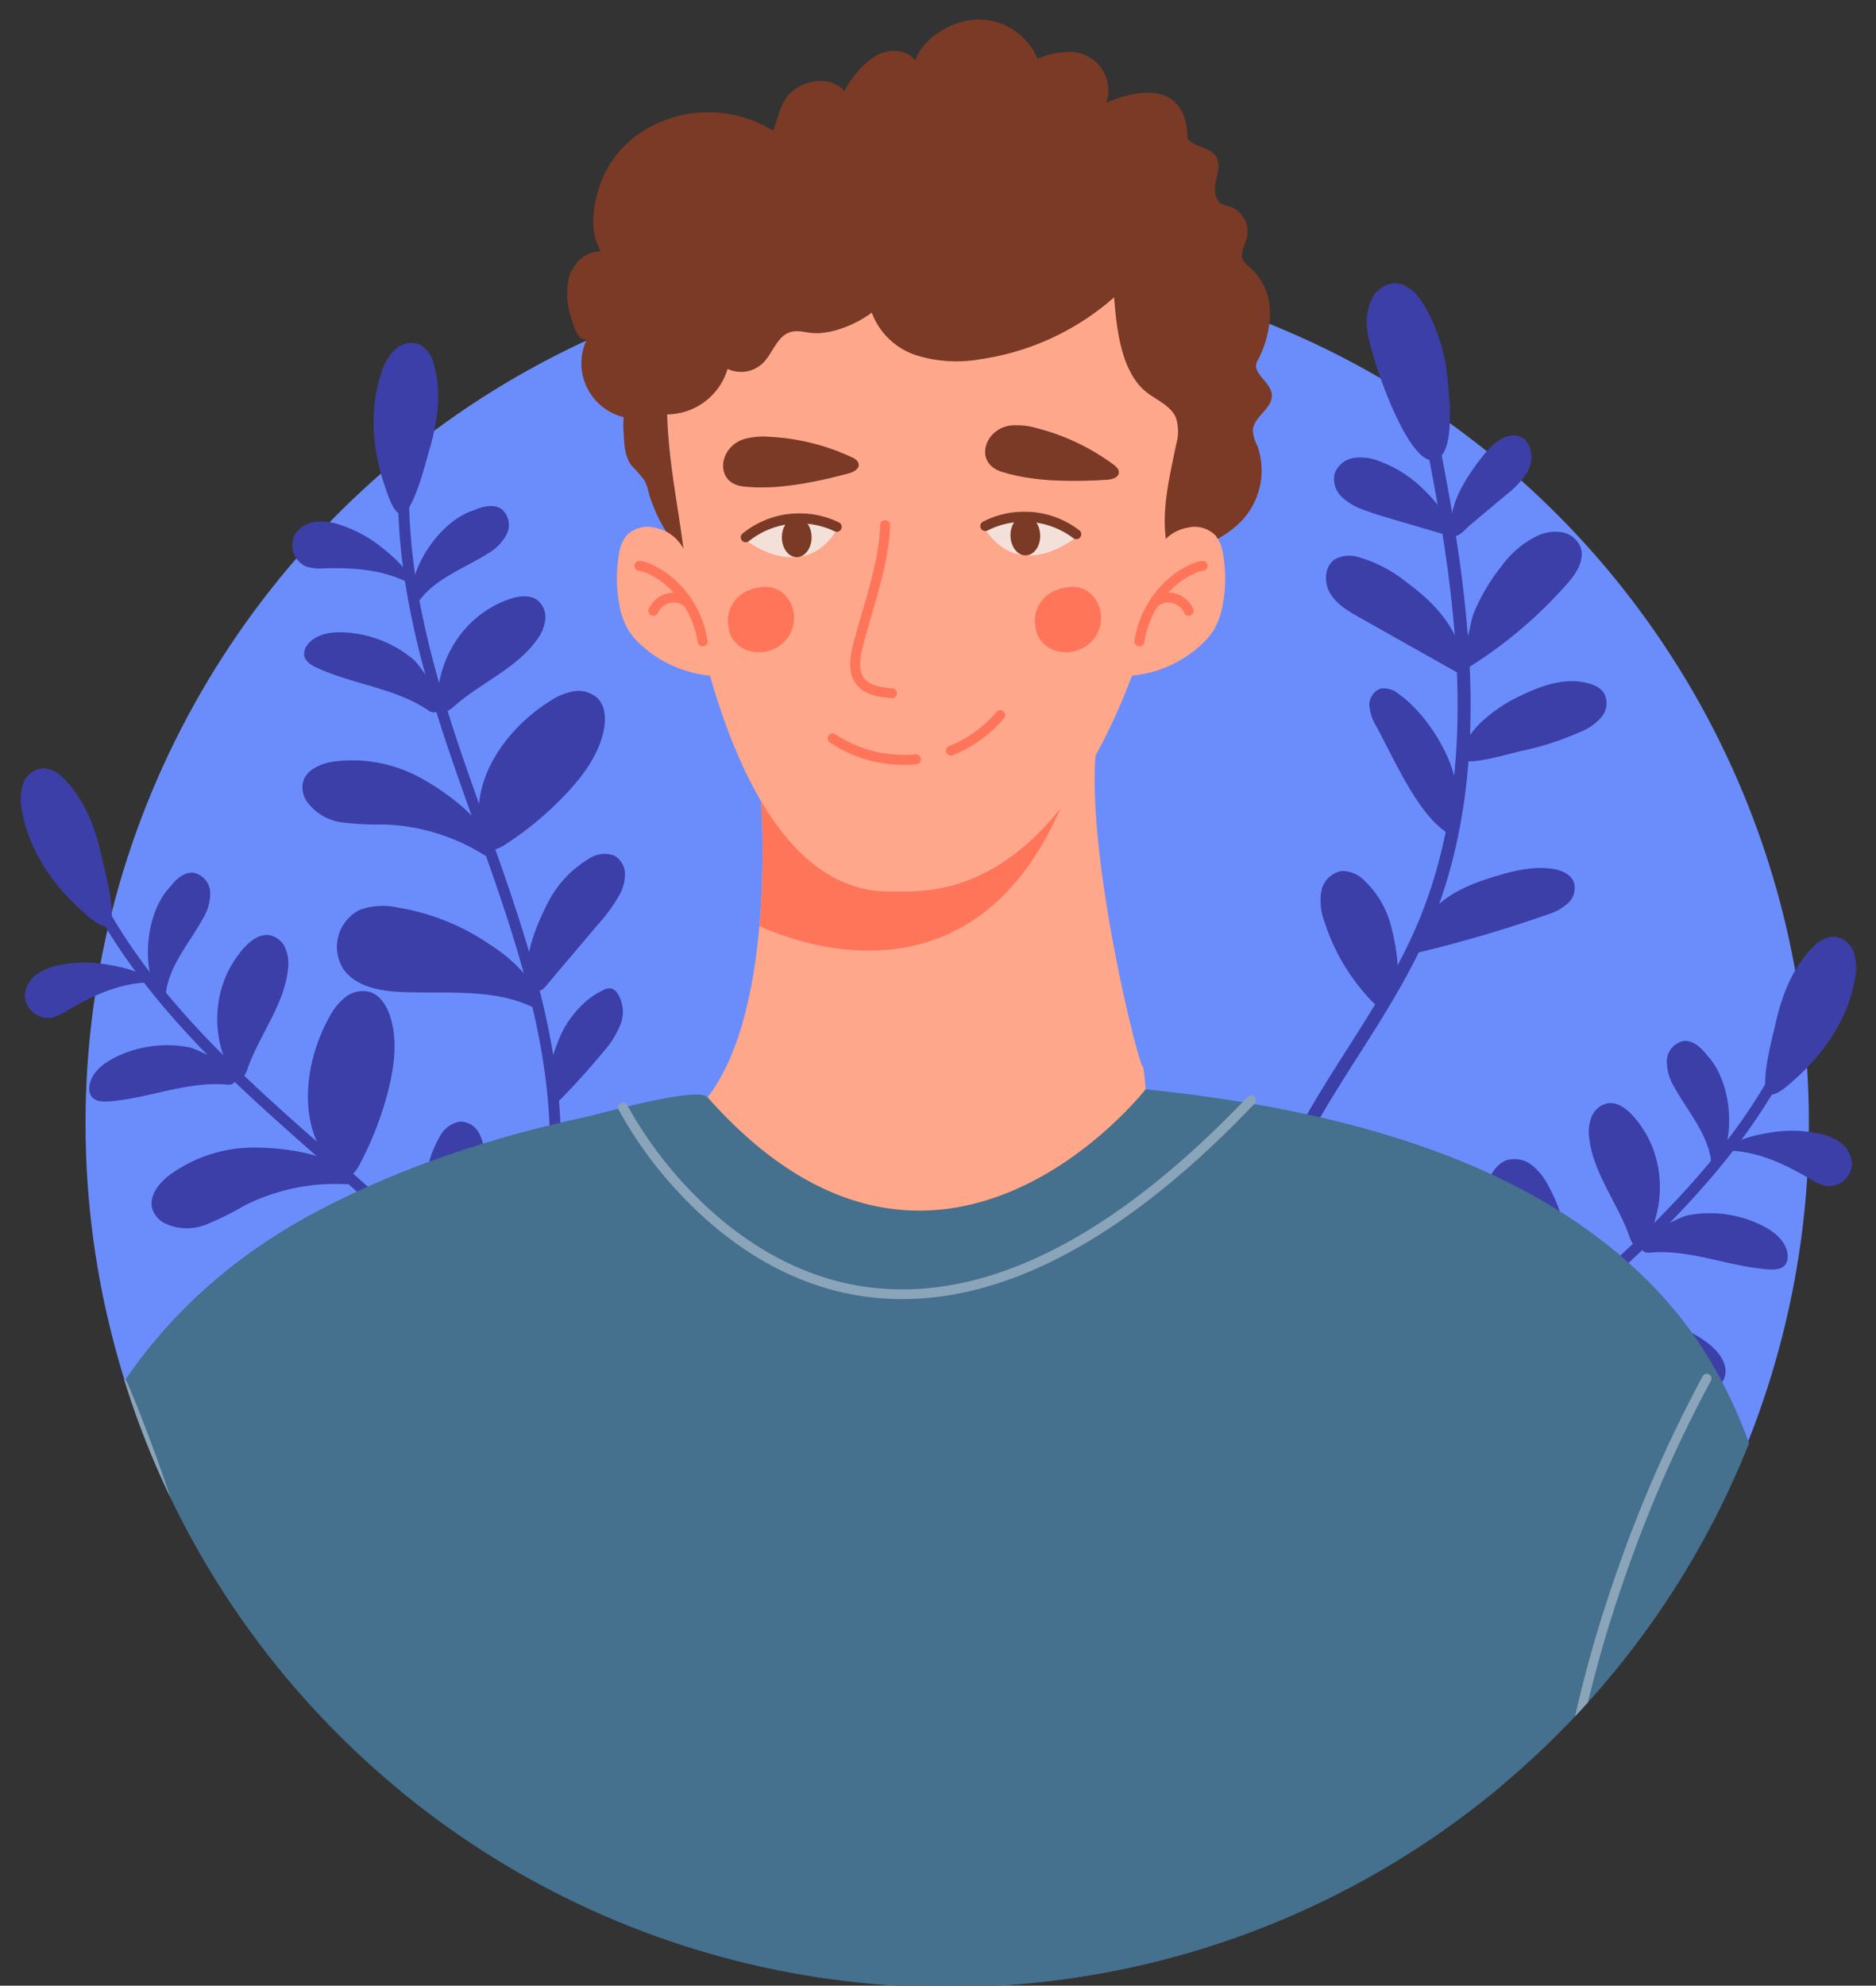 <svg xmlns="http://www.w3.org/2000/svg" xmlns:xlink="http://www.w3.org/1999/xlink" width="295" height="312.066" viewBox="0 0 295 312.066">
  <rect x="0" y="0" width="295" height="312.066" fill="#333333" stroke="none"/>
  <defs>
    <clipPath id="clip-path">
      <path id="Trazado_180078" data-name="Trazado 180078" d="M133.447-41.066c9.21,0,50.834,16.043,50.834,16.043s7.273,12.159,8.143,22.434c.58,6.866-6.164,12.358-2.5,13.961A135.6,135.6,0,1,1,43.6,36c2.558-2.375,5.26-4.689,8.322-7.108,2.812-2.222,6-4.534,9.3-6.71,3.235-2.138,6.767-4.251,10.4-6.206,8.349-4.494-9.113-17.334,0-29.217C82.667-27.651,120.526-41.066,133.447-41.066Z" transform="translate(1034 2191)" fill="#6b8dfc"/>
    </clipPath>
    <clipPath id="clip-path-2">
      <rect id="Rectángulo_45011" data-name="Rectángulo 45011" width="103.735" height="75.241" fill="none"/>
    </clipPath>
    <clipPath id="clip-path-3">
      <rect id="Rectángulo_45012" data-name="Rectángulo 45012" width="7.809" height="7.676" fill="none"/>
    </clipPath>
    <clipPath id="clip-path-4">
      <rect id="Rectángulo_45013" data-name="Rectángulo 45013" width="7.548" height="8.673" fill="none"/>
    </clipPath>
    <clipPath id="clip-path-5">
      <rect id="Rectángulo_45014" data-name="Rectángulo 45014" width="6.626" height="7.828" fill="none"/>
    </clipPath>
    <clipPath id="clip-path-6">
      <rect id="Rectángulo_45015" data-name="Rectángulo 45015" width="7.477" height="6.679" fill="none"/>
    </clipPath>
    <clipPath id="clip-path-7">
      <rect id="Rectángulo_45017" data-name="Rectángulo 45017" width="209.87" height="37.138" fill="none"/>
    </clipPath>
    <clipPath id="clip-path-8">
      <path id="Trazado_180075" data-name="Trazado 180075" d="M356.206,1055.749c-1.539,3.847-47.236,4.693-52.756,4.969q-26.347,1.321-52.734,1.547t-52.753-.638c-16.124-.529-35.981-4.908-51.588-2.046-.341,10.327,1.588,21.257,3.015,31.771l41.053-.026,115.21-.073c12.729-.008,25.113,1.645,37.842,1.634a100.78,100.78,0,0,1,10.2,0c-.8-11.049,1.752-23.764,2.514-37.138" transform="translate(-146.335 -1055.749)" fill="none"/>
    </clipPath>
    <linearGradient id="linear-gradient" x1="-0.175" y1="0.906" x2="-0.174" y2="0.906" gradientUnits="objectBoundingBox">
      <stop offset="0" stop-color="#fff"/>
      <stop offset="1" stop-color="#45708e"/>
    </linearGradient>
  </defs>
  <g id="_4" data-name="4" transform="translate(-1020.552 -2149.934)">
    <circle id="Elipse_4864" data-name="Elipse 4864" cx="135.5" cy="135.5" r="135.5" transform="translate(1034 2191)" fill="#6b8dfc"/>
    <g id="Grupo_174380" data-name="Grupo 174380">
      <g id="Grupo_174380-2" data-name="Grupo 174380" transform="translate(1019.415 2115.345)">
        <path id="Trazado_180079" data-name="Trazado 180079" d="M760.552,522.338c-.029,0-.057.007-.086.009a1.018,1.018,0,0,1-1.074-.958c-.542-9.449,2.485-19.467,9.525-31.528,1.851-3.17,3.855-6.316,5.794-9.358,3.837-6.022,7.8-12.249,10.688-18.859,10.126-23.21,6.871-49.908,1.845-75.3a1.018,1.018,0,1,1,2-.395c5.09,25.718,8.374,52.787-1.976,76.511-2.947,6.755-6.958,13.051-10.837,19.138-1.928,3.025-3.922,6.154-5.752,9.291-6.829,11.7-9.768,21.353-9.251,30.385a1.018,1.018,0,0,1-.871,1.066" transform="translate(-561.671 -281.142)" fill="#3c3fa7"/>
        <path id="Trazado_180080" data-name="Trazado 180080" d="M828.492,307.4c-1.058-1.764-2.664-3.553-4.721-3.508a4.313,4.313,0,0,0-3.547,2.466,8.947,8.947,0,0,0-.767,4.42c.128,3.57,6.841,23.56,11.215,20.674,2.635-1.738,1.739-9.573,1.494-12.211a27.957,27.957,0,0,0-3.675-11.841" transform="translate(-603.375 -224.787)" fill="#3c3fa7"/>
        <path id="Trazado_180081" data-name="Trazado 180081" d="M809.874,393.9a8.1,8.1,0,0,0-4.143-.61,3.823,3.823,0,0,0-3.111,2.535,3.885,3.885,0,0,0,1.125,3.6,9.215,9.215,0,0,0,3.372,2c1.647.639,3.345,1.137,5.04,1.634l7.387,2.164a1.231,1.231,0,0,0,.367.068.853.853,0,0,0,.714-.949c-.16-2.185-2.71-4.841-4.2-6.278a19.125,19.125,0,0,0-6.555-4.164" transform="translate(-591.629 -286.75)" fill="#3c3fa7"/>
        <path id="Trazado_180082" data-name="Trazado 180082" d="M868.095,384.921c1.1-1.359,2.485-2.693,4.225-2.879a2.862,2.862,0,0,1,1.368.162,2.733,2.733,0,0,1,1.27,1.117,4.559,4.559,0,0,1-.192,4.534,13.43,13.43,0,0,1-3.238,3.455l-5.8,4.875c-.641.539-1.855,2.062-2.509,1.472a5.72,5.72,0,0,1-.319-2.215c.061-3.614,3-7.828,5.192-10.521" transform="translate(-633.521 -278.989)" fill="#3c3fa7"/>
        <path id="Trazado_180083" data-name="Trazado 180083" d="M811.111,447.851a21.348,21.348,0,0,0-7.524-3.921,4.8,4.8,0,0,0-3.666.318c-1.7,1.086-1.809,3.686-.766,5.416s2.881,2.793,4.641,3.783l16.326,9.188c.2-6.465-4.105-11.2-9.011-14.785" transform="translate(-588.831 -321.79)" fill="#3c3fa7"/>
        <path id="Trazado_180084" data-name="Trazado 180084" d="M874.046,436.876a15.236,15.236,0,0,1,5.629-4.83,6.645,6.645,0,0,1,3.871-.616,3.909,3.909,0,0,1,3,2.341c.7,1.913-.54,3.964-1.865,5.512A70.331,70.331,0,0,1,869.411,452.4a1.436,1.436,0,0,1-.646.278.947.947,0,0,1-.868-.568,2.116,2.116,0,0,1-.146-1.079,14.873,14.873,0,0,1,1.1-3.319c.371-1.227.479-2.49.974-3.718a30.94,30.94,0,0,1,4.218-7.12" transform="translate(-636.878 -313.209)" fill="#3c3fa7"/>
        <path id="Trazado_180085" data-name="Trazado 180085" d="M825.373,512.564a3.611,3.611,0,0,0-2.816-.855,2.72,2.72,0,0,0-1.783,2.776,7.641,7.641,0,0,0,1.174,3.332c2.605,4.772,6.529,13.913,11.258,16.684,4.478-6.651-2.231-18.03-7.833-21.937" transform="translate(-604.295 -368.912)" fill="#3c3fa7"/>
        <path id="Trazado_180086" data-name="Trazado 180086" d="M877.6,510.189c3.35-1.609,7.216-2.836,10.74-1.653a3.888,3.888,0,0,1,1.955,1.266,3.336,3.336,0,0,1-.245,3.82,8.188,8.188,0,0,1-3.286,2.37,45.6,45.6,0,0,1-9.513,3.07c-1.321.291-8.171,2.314-9.016,1.342-1.225-1.409,1.749-4.8,2.528-5.6a23.748,23.748,0,0,1,6.838-4.615" transform="translate(-637.015 -366.426)" fill="#3c3fa7"/>
        <path id="Trazado_180087" data-name="Trazado 180087" d="M806.737,614.242a14.908,14.908,0,0,0-4.22-7.286,4.87,4.87,0,0,0-3.635-1.505,4.008,4.008,0,0,0-3.17,3.279,9.465,9.465,0,0,0,.549,4.786,32.178,32.178,0,0,0,7.41,12.385c.593.616,1.53,1.241,2.218.735,3.065-2.252,1.611-9.548.847-12.394" transform="translate(-586.823 -433.972)" fill="#3c3fa7"/>
        <path id="Trazado_180088" data-name="Trazado 180088" d="M858.028,605.161c2.874-.853,5.888-1.571,8.847-1.095,1.331.214,2.771.8,3.272,2.057a3.194,3.194,0,0,1-.868,3.286,8.307,8.307,0,0,1-3.1,1.77,209.694,209.694,0,0,1-20.561,6.049c-.039-7.3,6.2-10.225,12.407-12.067" transform="translate(-621.533 -432.92)" fill="#3c3fa7"/>
      </g>
      <path id="Trazado_180089" data-name="Trazado 180089" d="M285.833,383.227c1.45-.478,3.179-.707,4.388.224a3.456,3.456,0,0,1,1.189,3.024,6.5,6.5,0,0,1-1.266,3.1c-3.19,4.566-9.05,6.9-13.129,10.58-2.858,2.582-2.672-1.9-2.249-3.972a17.67,17.67,0,0,1,3.5-7.607,16.4,16.4,0,0,1,7.569-5.353" transform="translate(814.886 1860.838)" fill="#3c3fa7"/>
      <path id="Trazado_180111" data-name="Trazado 180111" d="M11.309,17.712c1.45.478,3.179.707,4.388-.224a3.456,3.456,0,0,0,1.189-3.024,6.5,6.5,0,0,0-1.266-3.1C12.429,6.794,6.569,4.465,2.49.78-.368-1.8-.181,2.681.241,4.752a17.671,17.671,0,0,0,3.5,7.607,16.4,16.4,0,0,0,7.57,5.353" transform="matrix(-0.875, -0.485, 0.485, -0.875, 1278.61, 2346.238)" fill="#3c3fa7"/>
      <path id="Trazado_180090" data-name="Trazado 180090" d="M267.517,437.884a.865.865,0,0,1-.786-1.308c9.116-15.217,8.407-33.27,6.207-45.736-2.139-12.123-6.377-23.971-10.475-35.43-1.176-3.288-2.392-6.689-3.541-10.046-4.785-13.982-9.51-30.509-8.272-47.07a.865.865,0,0,1,1.725.129c-1.215,16.249,3.455,32.564,8.184,46.381,1.145,3.346,2.359,6.741,3.533,10.024,4.122,11.526,8.385,23.444,10.55,35.712,2.251,12.756,2.963,31.251-6.427,46.925a.863.863,0,0,1-.7.42" transform="translate(832.694 1923.946)" fill="#3c3fa7"/>
      <path id="Trazado_180112" data-name="Trazado 180112" d="M17.067,0a.865.865,0,0,0-.786,1.308c9.116,15.217,8.407,33.27,6.207,45.736-2.139,12.123-6.377,23.971-10.475,35.43-1.176,3.288-2.392,6.689-3.541,10.046C3.687,106.5-1.038,123.031.2,139.591a.865.865,0,0,0,1.725-.129C.71,123.213,5.38,106.9,10.108,93.081c1.145-3.346,2.359-6.741,3.533-10.024,4.122-11.526,8.385-23.444,10.55-35.712C26.442,34.591,27.155,16.1,17.764.421a.863.863,0,0,0-.7-.42" transform="matrix(-0.875, -0.485, 0.485, -0.875, 1235.583, 2436.785)" fill="#3c3fa7"/>
      <path id="Trazado_180091" data-name="Trazado 180091" d="M236.926,234.465a8.23,8.23,0,0,1,2.172-3.67,3.692,3.692,0,0,1,4-.7,4.838,4.838,0,0,1,2.078,3.1c1.236,4.269.6,8.869-.637,13.136-.853,2.933-1.716,6.561-3.208,9.231-1.813,3.245-3.251-1.446-3.9-3.351-1.931-5.686-2.458-11.99-.507-17.746" transform="translate(843.606 1974.043)" fill="#3c3fa7"/>
      <path id="Trazado_180113" data-name="Trazado 180113" d="M1.228,22.211A8.23,8.23,0,0,0,3.4,25.881a3.692,3.692,0,0,0,4,.7,4.838,4.838,0,0,0,2.078-3.1c1.236-4.269.6-8.869-.637-13.136-.853-2.933-1.716-6.561-3.208-9.23C3.82-2.131,2.382,2.56,1.735,4.465-.2,10.151-.724,16.455,1.228,22.211" transform="matrix(-0.875, -0.485, 0.485, -0.875, 1302.507, 2323.974)" fill="#3c3fa7"/>
      <path id="Trazado_180092" data-name="Trazado 180092" d="M268.2,328.927c1.386-.622,3.115-1.022,4.339-.123a3.3,3.3,0,0,1,.732,3.973,7.708,7.708,0,0,1-3.06,3.043c-3.633,2.3-7.981,3.781-10.569,7.211-.332.44-1.03.915-1.316.444a.82.82,0,0,1-.083-.407c-.154-5.407,4.668-12.519,9.955-14.141" transform="translate(826.934 1901.175)" fill="#3c3fa7"/>
      <path id="Trazado_180114" data-name="Trazado 180114" d="M9.959,14.744c1.386.622,3.115,1.022,4.339.123a3.3,3.3,0,0,0,.732-3.973,7.708,7.708,0,0,0-3.06-3.043C8.338,5.556,3.99,4.07,1.4.639,1.07.2.371-.276.086.2A.82.82,0,0,0,0,.6C-.151,6.009,4.672,13.122,9.959,14.744" transform="matrix(-0.875, -0.485, 0.485, -0.875, 1290.526, 2333.485)" fill="#3c3fa7"/>
      <path id="Trazado_180093" data-name="Trazado 180093" d="M194.235,338.208a9.267,9.267,0,0,0-3.911-.562,4.487,4.487,0,0,0-3.333,1.924,3.661,3.661,0,0,0,1.667,5.1,7.366,7.366,0,0,0,2.956.307c4.5-.118,9.182.186,13.175,2.273.7-1.687-3.021-4.612-4.134-5.516a20.343,20.343,0,0,0-6.421-3.527" transform="translate(879.982 1894.274)" fill="#3c3fa7"/>
      <path id="Trazado_180115" data-name="Trazado 180115" d="M7.715,9.043A9.267,9.267,0,0,1,3.8,9.605,4.487,4.487,0,0,1,.472,7.681a3.661,3.661,0,0,1,1.667-5.1A7.366,7.366,0,0,1,5.1,2.273C9.6,2.392,14.277,2.087,18.27,0c.7,1.687-3.021,4.612-4.134,5.516A20.343,20.343,0,0,1,7.715,9.043" transform="matrix(-0.875, -0.485, 0.485, -0.875, 1308.464, 2339.632)" fill="#3c3fa7"/>
      <path id="Trazado_180094" data-name="Trazado 180094" d="M200.036,404.531c-2.165-.122-4.632.262-5.88,2.035a2.231,2.231,0,0,0-.465,1.524c.124.98,1.1,1.59,2,2,5.676,2.62,12.28,3.17,17.468,6.658a1.522,1.522,0,0,0,.9.363c3.14-.209-2.29-7.55-3.115-8.263a18.39,18.39,0,0,0-10.908-4.32" transform="translate(874.688 1844.787)" fill="#3c3fa7"/>
      <path id="Trazado_180116" data-name="Trazado 180116" d="M6.358,12.585c-2.165.122-4.632-.262-5.88-2.035A2.231,2.231,0,0,1,.012,9.026c.124-.979,1.1-1.59,2-2C7.688,4.4,14.292,3.852,19.48.364a1.522,1.522,0,0,1,.9-.363c3.14.209-2.29,7.55-3.115,8.263a18.39,18.39,0,0,1-10.908,4.32" transform="matrix(-0.875, -0.485, 0.485, -0.875, 1296.955, 2356.551)" fill="#3c3fa7"/>
      <path id="Trazado_180095" data-name="Trazado 180095" d="M310.294,441.617a9.854,9.854,0,0,1,3.8-1.592,4.44,4.44,0,0,1,3.831,1.147c1.182,1.245,1.26,3.18.932,4.865-.739,3.792-3.116,7.06-5.747,9.888a51.51,51.51,0,0,1-9.925,8.282c-.771.494-1.787.969-2.546.457a2.308,2.308,0,0,1-.773-1.269c-2.792-8.587,3.279-17.26,10.425-21.779" transform="translate(796.652 1818.556)" fill="#3c3fa7"/>
      <path id="Trazado_180117" data-name="Trazado 180117" d="M11.119,23.268a9.854,9.854,0,0,0,3.8,1.592,4.44,4.44,0,0,0,3.831-1.147c1.182-1.245,1.26-3.18.932-4.865-.739-3.792-3.116-7.06-5.747-9.888A51.509,51.509,0,0,0,4.013.677C3.242.183,2.227-.291,1.467.22A2.308,2.308,0,0,0,.694,1.489C-2.1,10.076,3.973,18.749,11.119,23.268" transform="matrix(-0.875, -0.485, 0.485, -0.875, 1262.495, 2362.074)" fill="#3c3fa7"/>
      <path id="Trazado_180096" data-name="Trazado 180096" d="M211.16,484.488a22.43,22.43,0,0,0-13.438-2.542c-2.143.3-4.584,1.313-5.007,3.435a3.986,3.986,0,0,0,.621,2.822,8.108,8.108,0,0,0,5.61,3.338,48.7,48.7,0,0,0,6.712.318,31.683,31.683,0,0,1,15.473,4.727.612.612,0,0,0,.546.131.556.556,0,0,0,.254-.408c1.034-4.424-7.518-10.1-10.771-11.82" transform="translate(875.444 1787.648)" fill="#3c3fa7"/>
      <path id="Trazado_180118" data-name="Trazado 180118" d="M18.5,12.256A22.43,22.43,0,0,1,5.066,14.8C2.924,14.5.482,13.485.059,11.364A3.986,3.986,0,0,1,.68,8.542,8.108,8.108,0,0,1,6.29,5.2,48.7,48.7,0,0,1,13,4.886,31.683,31.683,0,0,0,28.475.159a.612.612,0,0,1,.546-.131.556.556,0,0,1,.254.408c1.034,4.424-7.518,10.1-10.771,11.82" transform="matrix(-0.875, -0.485, 0.485, -0.875, 1286.285, 2376.35)" fill="#3c3fa7"/>
      <path id="Trazado_180097" data-name="Trazado 180097" d="M331.54,546.278a17.064,17.064,0,0,1,6.564-7.252,4.485,4.485,0,0,1,4.011-.582,3.36,3.36,0,0,1,1.744,2.857,6.568,6.568,0,0,1-.872,3.358,25.734,25.734,0,0,1-3.367,4.638l-8.2,9.685a2.161,2.161,0,0,1-.828.7c-.878.329-1.762-.6-1.943-1.522-.744-3.78,1.212-8.579,2.889-11.878" transform="translate(774.969 1745.918)" fill="#3c3fa7"/>
      <path id="Trazado_180119" data-name="Trazado 180119" d="M3.051,13.468A17.064,17.064,0,0,0,9.615,20.72a4.485,4.485,0,0,0,4.011.582,3.36,3.36,0,0,0,1.744-2.857,6.568,6.568,0,0,0-.872-3.358,25.731,25.731,0,0,0-3.367-4.638L2.933.764a2.161,2.161,0,0,0-.828-.7C1.227-.261.344.67.162,1.59c-.744,3.78,1.212,8.579,2.889,11.878" transform="matrix(-0.875, -0.485, 0.485, -0.875, 1245.047, 2377.812)" fill="#3c3fa7"/>
      <path id="Trazado_180098" data-name="Trazado 180098" d="M223.111,570.011a10.686,10.686,0,0,0-6.1.387,6.515,6.515,0,0,0-2.5,9.3c1.982,2.775,5.786,3.446,9.194,3.583,7.521.3,15.643-.748,22.054,3.2-.465-.286-1.086-3.037-1.4-3.682a12.14,12.14,0,0,0-1.215-2.162A24.471,24.471,0,0,0,237.5,575.8a35.7,35.7,0,0,0-14.385-5.784" transform="translate(860.052 1722.556)" fill="#3c3fa7"/>
      <g id="Grupo_174382" data-name="Grupo 174382" transform="translate(10.381 1.932)">
        <path id="Trazado_180100" data-name="Trazado 180100" d="M285.833,383.227c1.45-.478,3.179-.707,4.388.224a3.456,3.456,0,0,1,1.189,3.024,6.5,6.5,0,0,1-1.266,3.1c-3.19,4.566-9.05,6.9-13.129,10.58-2.858,2.582-2.672-1.9-2.249-3.972a17.67,17.67,0,0,1,3.5-7.607,16.4,16.4,0,0,1,7.569-5.353" transform="matrix(0.875, -0.485, 0.485, 0.875, 612.631, 2100.207)" fill="#3c3fa7"/>
        <path id="Trazado_180101" data-name="Trazado 180101" d="M267.517,437.884a.865.865,0,0,1-.786-1.308c9.116-15.217,8.407-33.27,6.207-45.736-2.139-12.123-6.377-23.971-10.475-35.43-1.176-3.288-2.392-6.689-3.541-10.046-4.785-13.982-9.51-30.509-8.272-47.07a.865.865,0,0,1,1.725.129c-1.215,16.249,3.455,32.564,8.184,46.381,1.145,3.346,2.359,6.741,3.533,10.024,4.122,11.526,8.385,23.444,10.55,35.712,2.251,12.756,2.963,31.251-6.427,46.925a.863.863,0,0,1-.7.42" transform="matrix(0.875, -0.485, 0.485, 0.875, 658.801, 2146.77)" fill="#3c3fa7"/>
        <path id="Trazado_180102" data-name="Trazado 180102" d="M236.926,234.465a8.23,8.23,0,0,1,2.172-3.67,3.692,3.692,0,0,1,4-.7,4.838,4.838,0,0,1,2.078,3.1c1.236,4.269.6,8.869-.637,13.136-.853,2.933-1.716,6.561-3.208,9.231-1.813,3.245-3.251-1.446-3.9-3.351-1.931-5.686-2.458-11.99-.507-17.746" transform="matrix(0.875, -0.485, 0.485, 0.875, 692.632, 2185.295)" fill="#3c3fa7"/>
        <path id="Trazado_180103" data-name="Trazado 180103" d="M268.2,328.927c1.386-.622,3.115-1.022,4.339-.123a3.3,3.3,0,0,1,.732,3.973,7.708,7.708,0,0,1-3.06,3.043c-3.633,2.3-7.981,3.781-10.569,7.211-.332.44-1.03.915-1.316.444a.82.82,0,0,1-.083-.407c-.154-5.407,4.668-12.519,9.955-14.141" transform="matrix(0.875, -0.485, 0.485, 0.875, 642.723, 2129.646)" fill="#3c3fa7"/>
        <path id="Trazado_180104" data-name="Trazado 180104" d="M194.235,338.208a9.267,9.267,0,0,0-3.911-.562,4.487,4.487,0,0,0-3.333,1.924,3.661,3.661,0,0,0,1.667,5.1,7.366,7.366,0,0,0,2.956.307c4.5-.118,9.182.186,13.175,2.273.7-1.687-3.021-4.612-4.134-5.516a20.343,20.343,0,0,0-6.421-3.527" transform="matrix(0.875, -0.485, 0.485, 0.875, 685.776, 2097.893)" fill="#3c3fa7"/>
        <path id="Trazado_180105" data-name="Trazado 180105" d="M200.036,404.531c-2.165-.122-4.632.262-5.88,2.035a2.231,2.231,0,0,0-.465,1.524c.124.98,1.1,1.59,2,2,5.676,2.62,12.28,3.17,17.468,6.658a1.522,1.522,0,0,0,.9.363c3.14-.209-2.29-7.55-3.115-8.263a18.39,18.39,0,0,0-10.908-4.32" transform="matrix(0.875, -0.485, 0.485, 0.875, 657.152, 2057.177)" fill="#3c3fa7"/>
        <path id="Trazado_180106" data-name="Trazado 180106" d="M310.294,441.617a9.854,9.854,0,0,1,3.8-1.592,4.44,4.44,0,0,1,3.831,1.147c1.182,1.245,1.26,3.18.932,4.865-.739,3.792-3.116,7.06-5.747,9.888a51.51,51.51,0,0,1-9.925,8.282c-.771.494-1.787.969-2.546.457a2.308,2.308,0,0,1-.773-1.269c-2.792-8.587,3.279-17.26,10.425-21.779" transform="matrix(0.875, -0.485, 0.485, 0.875, 576.184, 2072.066)" fill="#3c3fa7"/>
        <path id="Trazado_180107" data-name="Trazado 180107" d="M211.16,484.488a22.43,22.43,0,0,0-13.438-2.542c-2.143.3-4.584,1.313-5.007,3.435a3.986,3.986,0,0,0,.621,2.822,8.108,8.108,0,0,0,5.61,3.338,48.7,48.7,0,0,0,6.712.318,31.683,31.683,0,0,1,15.473,4.727.612.612,0,0,0,.546.131.556.556,0,0,0,.254-.408c1.034-4.424-7.518-10.1-10.771-11.82" transform="matrix(0.875, -0.485, 0.485, 0.875, 630.112, 2006.836)" fill="#3c3fa7"/>
        <path id="Trazado_180108" data-name="Trazado 180108" d="M331.54,546.278a17.064,17.064,0,0,1,6.564-7.252,4.485,4.485,0,0,1,4.011-.582,3.36,3.36,0,0,1,1.744,2.857,6.568,6.568,0,0,1-.872,3.358,25.734,25.734,0,0,1-3.367,4.638l-8.2,9.685a2.161,2.161,0,0,1-.828.7c-.878.329-1.762-.6-1.943-1.522-.744-3.78,1.212-8.579,2.889-11.878" transform="matrix(0.875, -0.485, 0.485, 0.875, 522.004, 2019.049)" fill="#3c3fa7"/>
        <path id="Trazado_180109" data-name="Trazado 180109" d="M223.111,570.011a10.686,10.686,0,0,0-6.1.387,6.515,6.515,0,0,0-2.5,9.3c1.982,2.775,5.786,3.446,9.194,3.583,7.521.3,15.643-.748,22.054,3.2-.465-.286-1.086-3.037-1.4-3.682a12.14,12.14,0,0,0-1.215-2.162A24.471,24.471,0,0,0,237.5,575.8a35.7,35.7,0,0,0-14.385-5.784" transform="matrix(0.875, -0.485, 0.485, 0.875, 585.094, 1957.366)" fill="#3c3fa7"/>
      </g>
      <path id="Trazado_180120" data-name="Trazado 180120" d="M9.647,16.465a10.686,10.686,0,0,1-6.1-.387,6.515,6.515,0,0,1-2.5-9.3C3.025,4,6.828,3.333,10.236,3.2c7.521-.3,15.643.748,22.054-3.2-.465.286-1.086,3.037-1.4,3.682a12.14,12.14,0,0,1-1.215,2.162,24.471,24.471,0,0,1-5.644,4.838A35.7,35.7,0,0,1,9.647,16.465" transform="matrix(-0.875, -0.485, 0.485, -0.875, 1269.602, 2395.274)" fill="#3c3fa7"/>
      <path id="Trazado_180099" data-name="Trazado 180099" d="M343.239,627.512a15.846,15.846,0,0,1,3.942-5.706A11.492,11.492,0,0,1,350.3,619.7a1.9,1.9,0,0,1,1.273-.2,1.669,1.669,0,0,1,.788.6,5.348,5.348,0,0,1,.6,4.986,14.464,14.464,0,0,1-2.771,4.409q-3.254,3.945-6.853,7.588a.9.9,0,0,1-.492.314c-.407.049-.656-.429-.762-.825-.861-3.218-.054-6.049,1.159-9.058" transform="translate(765.181 1685.799)" fill="#3c3fa7"/>
      <path id="Trazado_180110" data-name="Trazado 180110" d="M343.239,627.512a15.846,15.846,0,0,1,3.942-5.706A11.492,11.492,0,0,1,350.3,619.7a1.9,1.9,0,0,1,1.273-.2,1.669,1.669,0,0,1,.788.6,5.348,5.348,0,0,1,.6,4.986,14.464,14.464,0,0,1-2.771,4.409q-3.254,3.945-6.853,7.588a.9.9,0,0,1-.492.314c-.407.049-.656-.429-.762-.825-.861-3.218-.054-6.049,1.159-9.058" transform="matrix(0.875, -0.485, 0.485, 0.875, 484.297, 1971.213)" fill="#3c3fa7"/>
      <path id="Trazado_180121" data-name="Trazado 180121" d="M1.518,9.887A15.846,15.846,0,0,0,5.46,15.593,11.493,11.493,0,0,0,8.582,17.7a1.9,1.9,0,0,0,1.273.2,1.669,1.669,0,0,0,.788-.6,5.348,5.348,0,0,0,.6-4.986A14.464,14.464,0,0,0,8.467,7.906Q5.212,3.96,1.613.317A.9.9,0,0,0,1.121,0C.714-.046.465.432.359.829-.5,4.047.305,6.878,1.518,9.887" transform="matrix(-0.875, -0.485, 0.485, -0.875, 1233.534, 2391.479)" fill="#3c3fa7"/>
    </g>
    <g id="Enmascarar_grupo_283" data-name="Enmascarar grupo 283" clip-path="url(#clip-path)">
      <g id="Grupo_174377" data-name="Grupo 174377" transform="translate(1019.95 2153)">
        <g id="Grupo_174378" data-name="Grupo 174378">
          <g id="Grupo_174375" data-name="Grupo 174375" transform="translate(0 0.001)">
            <g id="Grupo_174379" data-name="Grupo 174379">
              <path id="Trazado_179954" data-name="Trazado 179954" d="M298.136,695.218c-1.391-1.14-3.3-2.116-4.921-1.336a3.57,3.57,0,0,0-1.743,3.581,8.105,8.105,0,0,0,1.707,3.829c3.21,4.451,7.97,7.784,10.355,12.725a.568.568,0,0,0,.226.287c.291.143.542-.257.618-.572a17.994,17.994,0,0,0-6.242-18.514" transform="translate(-215.585 -513.053)" fill="#fff"/>
              <path id="Trazado_179963" data-name="Trazado 179963" d="M168.7,746a12.665,12.665,0,0,1,1.829-6.919,4.138,4.138,0,0,1,2.643-2.048,3.408,3.408,0,0,1,3.333,1.979,8.042,8.042,0,0,1,.621,4.047,27.35,27.35,0,0,1-3.3,11.813c-.348.637-.976,1.36-1.653,1.1-3.018-1.16-3.459-7.467-3.469-9.972" transform="translate(-124.789 -545.159)" fill="#fff"/>
              <path id="Trazado_179964" data-name="Trazado 179964" d="M251.422,854.253c-.285-1.612-.526-3.43.443-4.749a1.075,1.075,0,0,1,.986-.536c.42.083.636.543.763.952a10.213,10.213,0,0,1-.005,6.575c-1.305,3-1.913-.691-2.187-2.242" transform="translate(-185.788 -627.967)" fill="#fff"/>
              <path id="Trazado_179975" data-name="Trazado 179975" d="M803.481,704.779a2.883,2.883,0,0,1,.715,3.789c-.763,1-2.174,1.158-3.423,1.309a32.147,32.147,0,0,0-11.915,3.913,10.338,10.338,0,0,1,.175-2.366A7.043,7.043,0,0,1,790.5,709.2c1.015-1.148,2.181-2.471,3.31-3.515,2.225-2.059,7.175-2.945,9.671-.9" transform="translate(-583.481 -520.463)" fill="#fff"/>
              <path id="Trazado_179976" data-name="Trazado 179976" d="M767.975,736.854c-.15-1.63-.4-3.447-1.678-4.465a1.075,1.075,0,0,0-1.092-.257c-.383.191-.47.691-.485,1.119a10.214,10.214,0,0,0,1.737,6.342c2.051,2.555,1.663-1.171,1.519-2.739" transform="translate(-565.651 -541.503)" fill="#fff"/>
              <path id="Trazado_179978" data-name="Trazado 179978" d="M437.473,451.422s2.516,32.554-8.386,46.571c-.779,0-1.557,38.158,31.149,37.379.779,0,42.83-1.558,37.379-42.052-.779,0-8.82-32.7-7.525-49.059-.525,0-52.618,7.16-52.618,7.16" transform="translate(-317.217 -328.618)" fill="#ffa78b"/>
              <path id="Trazado_179979" data-name="Trazado 179979" d="M461.061,481.5c6.679,3.029,33.623,12.842,47.356-18.514.143-.115-9.777-2.206-21.627-4.653-12.876,1.762-25.491,3.5-25.491,3.5a133.493,133.493,0,0,1-.239,19.671" transform="translate(-341.043 -339.03)" fill="#ff7559"/>
              <path id="Trazado_179980" data-name="Trazado 179980" d="M483.765,157.7c-13.628,59.573-40.1,54.122-44.388,54.511-31.539-.389-35.043-77.095-35.043-77.873,0,0-.389-40.1,49.45-31.539,0,0,45.167,4.673,29.981,54.9" transform="translate(-299.082 -75.152)" fill="#ffa78b"/>
              <path id="Trazado_179981" data-name="Trazado 179981" d="M439.353,83.545a15.911,15.911,0,0,0,11.516-4.719,11.548,11.548,0,0,0,2.5-11.861,5.888,5.888,0,0,1-.7-2.382c.09-2.137,3.029-3.371,2.985-5.509-.044-2.115-3.268-3.464-2.3-5.346a16.3,16.3,0,0,0,2.014-7.612,9.538,9.538,0,0,0-3.07-7.081,4.13,4.13,0,0,1-1.158-1.217c-.542-1.125.311-2.382.61-3.594a4.2,4.2,0,0,0-2.677-4.818,6.154,6.154,0,0,1-1.379-.478c-1.124-.695-1.1-2.326-.807-3.614s.7-2.747-.039-3.843c-.988-1.466-3.375-1.361-4.459-2.757.025-2.3-.61-4.813-2.478-6.156-2.691-1.936-7.276-.835-10.288.548A6.062,6.062,0,0,0,423.1,5.135a11.5,11.5,0,0,0-4.272,1.052A10.119,10.119,0,0,0,409.457.006c-3.981.091-8.559,2.7-9.873,6.46-1.4-1.928-4.458-1.907-6.451-.6a14.43,14.43,0,0,0-4.686,5.39c-1.843-2.152-5.426-1.98-7.73-.332s-2.465,3.9-3.486,6.542a19.365,19.365,0,0,0-20.809.3,16.438,16.438,0,0,0-6.482,8.4c-1.1,3.431-1.613,7.2.228,10.3-2.284-.151-4.328,1.746-5,3.933a11.635,11.635,0,0,0,.4,6.752c.4,1.32,1.005,3.339,2.368,3.123A8.72,8.72,0,0,0,353.8,62.517c1.684.4,3.943.834,4.868-.628a9.972,9.972,0,0,0,11.4-6.985,4.956,4.956,0,0,0,5.5-.85c1.631-1.575,2.273-4.352,4.46-4.952,1.116-.306,2.288.092,3.442.175,3.022.219,6.859-1.384,9.276-3.211a11.139,11.139,0,0,0,7.105,6.738,21.4,21.4,0,0,0,10.039.577,40.575,40.575,0,0,0,20.962-9.718c.4,5.115,1.141,11.925,5.235,15.018,1.6,1.211,3.686,2.051,4.483,3.895a7.093,7.093,0,0,1,.04,4.209c-1.118,5.486-2.606,11.326-1.255,16.76" transform="translate(-255.058 -0.004)" fill="#7a3a26"/>
              <path id="Trazado_179982" data-name="Trazado 179982" d="M388.528,251.481c-1.038-8.4-2.72-15.619-2.712-23.686-1.465-.73-2.916-1.7-4.55-1.6a2.205,2.205,0,0,0-1.1.293,2.089,2.089,0,0,0-.717,1.059,12.571,12.571,0,0,0-.444,4.812c.066,1.757.171,3.634,1.22,5.046a27.486,27.486,0,0,1,2.042,2.332,7.7,7.7,0,0,1,.676,1.981,24.329,24.329,0,0,0,5.58,9.759" transform="translate(-280.324 -167.312)" fill="#7a3a26"/>
              <g id="Grupo_174356" data-name="Grupo 174356" transform="translate(93.595 3.214)" opacity="0.38" style="mix-blend-mode: screen;isolation: isolate">
                <g id="Grupo_174355" data-name="Grupo 174355">
                  <g id="Grupo_174354" data-name="Grupo 174354" clip-path="url(#clip-path-2)">
                    <path id="Trazado_179983" data-name="Trazado 179983" d="M382.968,82.941a9.63,9.63,0,0,0-4.322,6.927c-.133.99,1.426.981,1.557,0a7.936,7.936,0,0,1,3.55-5.582c.835-.547.055-1.9-.786-1.345" transform="translate(-373.67 -64.47)" fill="#7a3a26"/>
                    <path id="Trazado_179984" data-name="Trazado 179984" d="M387.784,119.241a9.99,9.99,0,0,0-2.944,4.617c-.292.961,1.21,1.372,1.5.414a8.48,8.48,0,0,1,2.544-3.929c.752-.666-.353-1.764-1.1-1.1" transform="translate(-378.23 -91.265)" fill="#7a3a26"/>
                    <path id="Trazado_179985" data-name="Trazado 179985" d="M360.521,160.937a3.53,3.53,0,0,0-.967,2.318c-.039,1,1.518,1,1.557,0a1.857,1.857,0,0,1,.51-1.217c.684-.731-.415-1.835-1.1-1.1" transform="translate(-359.554 -122.08)" fill="#7a3a26"/>
                    <path id="Trazado_179986" data-name="Trazado 179986" d="M371.443,187.861a4.019,4.019,0,0,1-3.909-.673c-.766-.636-1.874.46-1.1,1.1a5.611,5.611,0,0,0,5.425,1.074c.946-.316.54-1.821-.414-1.5" transform="translate(-364.448 -141.534)" fill="#7a3a26"/>
                    <path id="Trazado_179987" data-name="Trazado 179987" d="M385.9,161.59A5.2,5.2,0,0,1,382,163.457a.779.779,0,0,0,0,1.557A6.74,6.74,0,0,0,387,162.691c.652-.755-.445-1.861-1.1-1.1" transform="translate(-375.604 -122.553)" fill="#7a3a26"/>
                    <path id="Trazado_179988" data-name="Trazado 179988" d="M379.026,214.859a4.8,4.8,0,0,1-4.095-.9c-.8-.6-1.579.75-.786,1.345a6.3,6.3,0,0,0,5.295,1.053c.975-.233.562-1.735-.414-1.5" transform="translate(-370.102 -161.37)" fill="#7a3a26"/>
                    <path id="Trazado_179989" data-name="Trazado 179989" d="M416.438,199.287a5.429,5.429,0,0,1-3.143,2.142.779.779,0,0,0,.414,1.5,7.078,7.078,0,0,0,4.074-2.858c.576-.823-.774-1.6-1.345-.786" transform="translate(-398.896 -150.37)" fill="#7a3a26"/>
                    <path id="Trazado_179990" data-name="Trazado 179990" d="M424.073,171.284a11.394,11.394,0,0,0-3.484,1.653c-.812.574-.035,1.925.786,1.345a10.109,10.109,0,0,1,3.112-1.5.779.779,0,0,0-.414-1.5" transform="translate(-404.447 -129.887)" fill="#7a3a26"/>
                    <path id="Trazado_179991" data-name="Trazado 179991" d="M414.956,127.923a13.291,13.291,0,0,0-4.418,2.544c-.76.657.346,1.754,1.1,1.1a11.267,11.267,0,0,1,3.731-2.143c.942-.324.537-1.829-.414-1.5" transform="translate(-397.078 -97.804)" fill="#7a3a26"/>
                    <path id="Trazado_179992" data-name="Trazado 179992" d="M431.626,66.753a10.8,10.8,0,0,0-6.855.811c-.908.421-.118,1.764.786,1.345a9.01,9.01,0,0,1,5.655-.654c.978.2,1.4-1.3.414-1.5" transform="translate(-407.496 -52.421)" fill="#7a3a26"/>
                    <path id="Trazado_179993" data-name="Trazado 179993" d="M425.614,86.814a20.489,20.489,0,0,0-4.07,1.027c-.934.34-.531,1.846.414,1.5a20.5,20.5,0,0,1,4.07-1.027c.988-.144.568-1.645-.414-1.5" transform="translate(-405.015 -67.423)" fill="#7a3a26"/>
                    <path id="Trazado_179994" data-name="Trazado 179994" d="M470.659,97.969a27.511,27.511,0,0,0-4.6-1.8.779.779,0,0,0-.414,1.5,25.2,25.2,0,0,1,4.226,1.646c.894.446,1.684-.9.786-1.345" transform="translate(-437.625 -74.322)" fill="#7a3a26"/>
                    <path id="Trazado_179995" data-name="Trazado 179995" d="M456.206,120.974a9.044,9.044,0,0,1-3.51-1.273c-.854-.529-1.637.817-.786,1.345a10.155,10.155,0,0,0,3.882,1.43c.981.145,1.4-1.356.414-1.5" transform="translate(-427.598 -91.667)" fill="#7a3a26"/>
                    <path id="Trazado_179996" data-name="Trazado 179996" d="M451.9,155.841a8.116,8.116,0,0,1-3.884-.253c-.961-.294-1.371,1.209-.414,1.5a9.843,9.843,0,0,0,4.712.253c.985-.179.568-1.68-.414-1.5" transform="translate(-424.283 -118.274)" fill="#7a3a26"/>
                    <path id="Trazado_179997" data-name="Trazado 179997" d="M455.8,184.014a10.935,10.935,0,0,1-3.492.359c-1-.055-1,1.5,0,1.557a12.324,12.324,0,0,0,3.906-.414.779.779,0,0,0-.414-1.5" transform="translate(-427.612 -139.306)" fill="#7a3a26"/>
                    <path id="Trazado_179998" data-name="Trazado 179998" d="M483.145,149.7a8.419,8.419,0,0,1-4.25-.929c-.889-.459-1.678.885-.786,1.345a10.057,10.057,0,0,0,5.036,1.142c1-.037,1-1.595,0-1.557" transform="translate(-446.958 -113.187)" fill="#7a3a26"/>
                    <path id="Trazado_179999" data-name="Trazado 179999" d="M388.578,247.768a7.643,7.643,0,0,1-.743-3.089c-.031-1-1.589-1-1.557,0a9.555,9.555,0,0,0,.956,3.875c.433.9,1.776.115,1.345-.786" transform="translate(-379.32 -183.646)" fill="#7a3a26"/>
                    <path id="Trazado_180000" data-name="Trazado 180000" d="M398.921,269.9c-.194-.982-1.7-.566-1.5.414l.578,2.921c.194.982,1.7.566,1.5-.414l-.578-2.921" transform="translate(-387.55 -202.442)" fill="#7a3a26"/>
                    <path id="Trazado_180001" data-name="Trazado 180001" d="M507.322,165.134q-1.684.818-3.437,1.464c-.932.344-.529,1.85.414,1.5q1.944-.716,3.809-1.622c.9-.438.112-1.781-.786-1.345" transform="translate(-465.923 -125.3)" fill="#7a3a26"/>
                    <path id="Trazado_180002" data-name="Trazado 180002" d="M501.639,127.034a17.583,17.583,0,0,0-5.465.382c-.977.221-.564,1.722.414,1.5a16.236,16.236,0,0,1,5.051-.326c1,.088.992-1.469,0-1.557" transform="translate(-460.198 -97.132)" fill="#7a3a26"/>
                    <path id="Trazado_180003" data-name="Trazado 180003" d="M506.29,107.035a13.155,13.155,0,0,0-4.119.735c-.939.33-.535,1.835.414,1.5a11.766,11.766,0,0,1,3.7-.68.779.779,0,0,0,0-1.557" transform="translate(-464.652 -82.388)" fill="#7a3a26"/>
                    <path id="Trazado_180004" data-name="Trazado 180004" d="M489.366,72.392a10.662,10.662,0,0,0-2.295.939c-.878.484-.093,1.83.786,1.345a8.832,8.832,0,0,1,1.923-.782.779.779,0,0,0-.414-1.5" transform="translate(-453.594 -56.739)" fill="#7a3a26"/>
                    <path id="Trazado_180005" data-name="Trazado 180005" d="M488.823,51.531a6.358,6.358,0,0,0-4.677,1.251c-.787.6-.011,1.953.786,1.345a5.1,5.1,0,0,1,3.891-1.038c.991.129.981-1.43,0-1.557" transform="translate(-451.47 -41.293)" fill="#7a3a26"/>
                    <path id="Trazado_180006" data-name="Trazado 180006" d="M533.522,29.821a10.359,10.359,0,0,0-4.562,2.81c-.688.728.411,1.832,1.1,1.1a8.771,8.771,0,0,1,3.875-2.409c.957-.29.549-1.794-.414-1.5" transform="translate(-484.7 -25.245)" fill="#7a3a26"/>
                    <path id="Trazado_180007" data-name="Trazado 180007" d="M578.463,12.706a7.671,7.671,0,0,0-7.143,1.359c-.789.617.32,1.712,1.1,1.1a6.055,6.055,0,0,1,5.628-.958c.958.3,1.368-1.2.414-1.5" transform="translate(-515.995 -12.347)" fill="#7a3a26"/>
                    <path id="Trazado_180008" data-name="Trazado 180008" d="M578.736,35.485a7.2,7.2,0,0,0-3.912.235c-.939.331-.535,1.836.414,1.5a5.636,5.636,0,0,1,3.084-.235c.978.2,1.4-1.3.414-1.5" transform="translate(-518.393 -29.341)" fill="#7a3a26"/>
                    <path id="Trazado_180009" data-name="Trazado 180009" d="M545.562,60.808l-3.524.424c-.983.118-.994,1.677,0,1.557l3.524-.424c.983-.118.995-1.677,0-1.557" transform="translate(-493.988 -48.189)" fill="#7a3a26"/>
                    <path id="Trazado_180010" data-name="Trazado 180010" d="M525.035,78.309a5.645,5.645,0,0,1-2.818-1.694c-.678-.741-1.777.363-1.1,1.1a7.123,7.123,0,0,0,3.5,2.094.779.779,0,0,0,.414-1.5" transform="translate(-478.904 -59.705)" fill="#7a3a26"/>
                    <path id="Trazado_180011" data-name="Trazado 180011" d="M546.66,117.324a6.093,6.093,0,0,1-4.913-1.891c-.7-.723-1.8.379-1.1,1.1a7.626,7.626,0,0,0,6.014,2.347c1-.064,1-1.621,0-1.557" transform="translate(-493.342 -88.425)" fill="#7a3a26"/>
                    <path id="Trazado_180012" data-name="Trazado 180012" d="M540.208,144.159a9.537,9.537,0,0,1-4.69-.972c-.9-.443-1.685.9-.786,1.345a11.2,11.2,0,0,0,5.476,1.185c1-.041,1-1.6,0-1.557" transform="translate(-488.839 -109.064)" fill="#7a3a26"/>
                    <path id="Trazado_180013" data-name="Trazado 180013" d="M552.018,171.921a5.668,5.668,0,0,1-4.588-1.594c-.719-.7-1.822.4-1.1,1.1a7.189,7.189,0,0,0,5.69,2.05c.99-.089,1-1.647,0-1.557" transform="translate(-497.536 -129.038)" fill="#7a3a26"/>
                    <path id="Trazado_180014" data-name="Trazado 180014" d="M578.537,185.276a13.128,13.128,0,0,1-5.812.98c-1-.056-1,1.5,0,1.558a14.156,14.156,0,0,0,6.226-1.036c.915-.374.515-1.882-.414-1.5" transform="translate(-516.68 -140.217)" fill="#7a3a26"/>
                    <path id="Trazado_180015" data-name="Trazado 180015" d="M581.483,153.953a11.193,11.193,0,0,1-4.248,1.491c-.98.128-.993,1.687,0,1.557a13.126,13.126,0,0,0,5.035-1.7.779.779,0,0,0-.786-1.345" transform="translate(-520.023 -117.009)" fill="#7a3a26"/>
                    <path id="Trazado_180016" data-name="Trazado 180016" d="M583.1,130.191a16.717,16.717,0,0,1-3.885,1.33c-.98.21-.565,1.711.414,1.5a18.4,18.4,0,0,0,4.257-1.487c.9-.441.111-1.784-.786-1.345" transform="translate(-521.621 -99.452)" fill="#7a3a26"/>
                    <path id="Trazado_180017" data-name="Trazado 180017" d="M555.667,96.736l-3.122.318c-.988.1-1,1.659,0,1.557l3.122-.318c.988-.1,1-1.659,0-1.557" transform="translate(-501.757 -74.767)" fill="#7a3a26"/>
                    <path id="Trazado_180018" data-name="Trazado 180018" d="M575.549,69.511a15.446,15.446,0,0,0-4.484.834c-.941.326-.536,1.831.414,1.5a13.98,13.98,0,0,1,4.07-.779c1-.039,1-1.6,0-1.557" transform="translate(-515.612 -54.631)" fill="#7a3a26"/>
                    <path id="Trazado_180019" data-name="Trazado 180019" d="M591.8,100.871l-4.865.112a.779.779,0,0,0,0,1.557l4.865-.112a.779.779,0,0,0,0-1.557" transform="translate(-527.19 -77.828)" fill="#7a3a26"/>
                    <path id="Trazado_180020" data-name="Trazado 180020" d="M614.85,45.824a12.945,12.945,0,0,0-4.7-.33c-.984.113-1,1.672,0,1.557a11.748,11.748,0,0,1,4.284.274.779.779,0,0,0,.414-1.5" transform="translate(-544.37 -36.805)" fill="#7a3a26"/>
                    <path id="Trazado_180021" data-name="Trazado 180021" d="M645.577,34.453a5.758,5.758,0,0,0-4.748-3.4c-.995-.108-.987,1.45,0,1.557a4.239,4.239,0,0,1,3.4,2.627c.394.918,1.737.126,1.345-.786" transform="translate(-567.061 -26.182)" fill="#7a3a26"/>
                    <path id="Trazado_180022" data-name="Trazado 180022" d="M641.24,74.458A4.618,4.618,0,0,1,637.259,73c-.693-.727-1.793.375-1.1,1.1a6.243,6.243,0,0,0,5.5,1.858c.988-.136.568-1.637-.414-1.5" transform="translate(-563.993 -57.036)" fill="#7a3a26"/>
                    <path id="Trazado_180023" data-name="Trazado 180023" d="M610.258,80.491l-3.5-1.948c-.877-.488-1.663.857-.786,1.345l3.5,1.948c.877.488,1.663-.857.786-1.345" transform="translate(-541.541 -61.235)" fill="#7a3a26"/>
                    <path id="Trazado_180024" data-name="Trazado 180024" d="M630.308,118.755l-4.278-.8c-.98-.184-1.4,1.317-.414,1.5l4.278.8c.98.184,1.4-1.317.414-1.5" transform="translate(-555.942 -90.451)" fill="#7a3a26"/>
                    <path id="Trazado_180025" data-name="Trazado 180025" d="M614.057,151.843a6.465,6.465,0,0,1-5.235.189c-.938-.355-1.344,1.15-.414,1.5a8,8,0,0,0,6.435-.346c.9-.439.112-1.783-.786-1.345" transform="translate(-543.241 -115.468)" fill="#7a3a26"/>
                    <path id="Trazado_180026" data-name="Trazado 180026" d="M625.246,171.319a9.98,9.98,0,0,1-4.659,1.3c-1,.031-1,1.589,0,1.558a11.716,11.716,0,0,0,5.445-1.517.779.779,0,0,0-.786-1.345" transform="translate(-552.082 -129.859)" fill="#7a3a26"/>
                    <path id="Trazado_180027" data-name="Trazado 180027" d="M656.286,142.2a7.973,7.973,0,0,1-3.5.311c-.992-.126-.982,1.433,0,1.558a9.047,9.047,0,0,0,3.912-.367c.951-.3.545-1.808-.414-1.5" transform="translate(-575.91 -108.37)" fill="#7a3a26"/>
                    <path id="Trazado_180028" data-name="Trazado 180028" d="M655.993,99.682a33.656,33.656,0,0,1-5.815-2.523c-.879-.484-1.665.861-.786,1.345a35.814,35.814,0,0,0,6.187,2.68c.955.311,1.365-1.192.414-1.5" transform="translate(-573.66 -75.006)" fill="#7a3a26"/>
                    <path id="Trazado_180029" data-name="Trazado 180029" d="M681.464,79.4a9.6,9.6,0,0,0-4.614-2.37c-.979-.2-1.4,1.3-.414,1.5a8.065,8.065,0,0,1,3.926,1.969c.738.676,1.843-.423,1.1-1.1" transform="translate(-593.534 -60.178)" fill="#7a3a26"/>
                    <path id="Trazado_180030" data-name="Trazado 180030" d="M694.27,62.319a10.422,10.422,0,0,0-3.876-3.024c-.906-.41-1.7.932-.786,1.345a9.446,9.446,0,0,1,3.561,2.781c.623.785,1.718-.324,1.1-1.1" transform="translate(-603.393 -47.018)" fill="#7a3a26"/>
                    <path id="Trazado_180031" data-name="Trazado 180031" d="M682.4,151.818l-1.6-5.243c-.292-.956-1.8-.548-1.5.414l1.6,5.243c.292.956,1.8.548,1.5-.414" transform="translate(-596.037 -111.233)" fill="#7a3a26"/>
                    <path id="Trazado_180032" data-name="Trazado 180032" d="M693.111,122.743a21.356,21.356,0,0,0-4.783-3.88.779.779,0,0,0-.786,1.345,19.893,19.893,0,0,1,4.468,3.637c.68.739,1.779-.365,1.1-1.1" transform="translate(-601.888 -91.052)" fill="#7a3a26"/>
                    <path id="Trazado_180033" data-name="Trazado 180033" d="M709.868,105.69a11.679,11.679,0,0,0-2.86-2.486c-.854-.531-1.637.816-.786,1.345a10.394,10.394,0,0,1,2.545,2.243c.638.774,1.734-.333,1.1-1.1" transform="translate(-615.71 -79.464)" fill="#7a3a26"/>
                    <path id="Trazado_180034" data-name="Trazado 180034" d="M721.233,84.636a4.535,4.535,0,0,0-1.649-1.439c-.895-.445-1.684.9-.786,1.345a2.913,2.913,0,0,1,1.091.88.8.8,0,0,0,1.065.279.785.785,0,0,0,.279-1.065" transform="translate(-624.991 -64.689)" fill="#7a3a26"/>
                    <path id="Trazado_180035" data-name="Trazado 180035" d="M668.025,125.337l-2.327-.617a.779.779,0,0,0-.414,1.5l2.327.617a.779.779,0,0,0,.414-1.5" transform="translate(-585.291 -95.448)" fill="#7a3a26"/>
                    <path id="Trazado_180036" data-name="Trazado 180036" d="M735.293,128.511a8.648,8.648,0,0,0-2.851-3.561c-.8-.6-1.58.751-.786,1.345a7.2,7.2,0,0,1,2.292,3c.39.92,1.732.127,1.345-.786" transform="translate(-634.549 -95.528)" fill="#7a3a26"/>
                    <path id="Trazado_180037" data-name="Trazado 180037" d="M717.84,158.6a16.214,16.214,0,0,0-2.322-5.676c-.545-.837-1.894-.057-1.345.786a15.007,15.007,0,0,1,2.165,5.3c.2.982,1.7.566,1.5-.414" transform="translate(-621.768 -116.068)" fill="#7a3a26"/>
                    <path id="Trazado_180038" data-name="Trazado 180038" d="M698,186.205a10.733,10.733,0,0,1-2.062-5.841c-.047-1-1.605-1-1.557,0a12.224,12.224,0,0,0,2.275,6.627c.579.807,1.93.031,1.345-.786" transform="translate(-607.225 -136.074)" fill="#7a3a26"/>
                    <path id="Trazado_180039" data-name="Trazado 180039" d="M719.547,192.678l-1.752-3.894c-.411-.913-1.753-.122-1.345.786l1.752,3.894c.41.912,1.753.121,1.345-.786" transform="translate(-623.491 -142.558)" fill="#7a3a26"/>
                    <path id="Trazado_180040" data-name="Trazado 180040" d="M745.052,157.731c-.6-.785-1.954-.01-1.345.786a9.706,9.706,0,0,1,1.967,7.379c-.131.99,1.427.981,1.557,0a10.961,10.961,0,0,0-2.18-8.165" transform="translate(-643.595 -119.645)" fill="#7a3a26"/>
                    <path id="Trazado_180041" data-name="Trazado 180041" d="M737.97,197.031c-.487-.876-1.833-.092-1.345.786a9.615,9.615,0,0,1,1.229,4.686.779.779,0,0,0,1.557,0,11.305,11.305,0,0,0-1.442-5.472" transform="translate(-638.393 -148.674)" fill="#7a3a26"/>
                    <path id="Trazado_180042" data-name="Trazado 180042" d="M718.071,221.585c-.9-.425-1.693.918-.786,1.345a3.946,3.946,0,0,1,2.334,3.6.779.779,0,0,0,1.557,0,5.479,5.479,0,0,0-3.1-4.948" transform="translate(-623.868 -167.059)" fill="#7a3a26"/>
                    <path id="Trazado_180043" data-name="Trazado 180043" d="M751.074,230.468c-.04-1-1.6-1-1.557,0a14.483,14.483,0,0,1-.359,3.881c-.227.975,1.274,1.391,1.5.414a16.081,16.081,0,0,0,.415-4.3" transform="translate(-647.724 -173.135)" fill="#7a3a26"/>
                    <path id="Trazado_180044" data-name="Trazado 180044" d="M723.267,262.627a15.524,15.524,0,0,1-.409,3.095c-.23.975,1.272,1.391,1.5.414a17.7,17.7,0,0,0,.464-3.509c.032-1-1.526-1-1.557,0" transform="translate(-628.27 -196.922)" fill="#7a3a26"/>
                    <path id="Trazado_180045" data-name="Trazado 180045" d="M748.685,263.176c-.319-.945-1.824-.539-1.5.414a5.244,5.244,0,0,1-.128,3.879c-.4.908.938,1.7,1.345.786a6.855,6.855,0,0,0,.285-5.079" transform="translate(-646.13 -197.487)" fill="#7a3a26"/>
                    <path id="Trazado_180046" data-name="Trazado 180046" d="M734.148,277.337a19.166,19.166,0,0,1-.829,3.494c-.322.951,1.182,1.36,1.5.414a19.2,19.2,0,0,0,.829-3.494c.137-.98-1.363-1.4-1.5-.414" transform="translate(-635.992 -207.941)" fill="#7a3a26"/>
                    <path id="Trazado_180047" data-name="Trazado 180047" d="M710.489,284.1a6.992,6.992,0,0,0-.366,3.331.806.806,0,0,0,.779.779.783.783,0,0,0,.779-.779,5.991,5.991,0,0,1,.31-2.917c.343-.944-1.162-1.35-1.5-.414" transform="translate(-618.822 -212.97)" fill="#7a3a26"/>
                    <path id="Trazado_180048" data-name="Trazado 180048" d="M418.122,105.654a19.548,19.548,0,0,0-3.485,1.974c-.81.576-.033,1.927.786,1.345A19.533,19.533,0,0,1,418.909,107c.916-.4.124-1.744-.786-1.345" transform="translate(-400.046 -81.312)" fill="#7a3a26"/>
                  </g>
                </g>
              </g>
              <path id="Trazado_180049" data-name="Trazado 180049" d="M444.585,343.47a5.074,5.074,0,0,0-2.455,5.08,4.855,4.855,0,0,0,.431,1.68,4.633,4.633,0,0,0,2.279,2.171,5.612,5.612,0,0,0,7.028-2.463c1.736-3.339-.382-7.719-4.281-7.377a7.109,7.109,0,0,0-3,.909" transform="translate(-327.022 -253.377)" fill="#ff7559"/>
              <path id="Trazado_180050" data-name="Trazado 180050" d="M630.064,343.47a5.074,5.074,0,0,0-2.455,5.08,4.854,4.854,0,0,0,.431,1.68,4.633,4.633,0,0,0,2.279,2.171,5.612,5.612,0,0,0,7.027-2.463c1.736-3.339-.382-7.719-4.281-7.377a7.109,7.109,0,0,0-3,.909" transform="translate(-464.219 -253.377)" fill="#ff7559"/>
              <path id="Trazado_180051" data-name="Trazado 180051" d="M522.481,330.181l-.068,0c-2-.173-4.243-.5-5.546-2.176-1.387-1.786-1.037-4.157-.512-6.24.45-1.785.975-3.582,1.482-5.319,1.283-4.393,2.609-8.936,2.784-13.519a.779.779,0,0,1,1.556.059c-.182,4.775-1.536,9.412-2.845,13.9-.5,1.724-1.024,3.507-1.467,5.264-.434,1.719-.745,3.646.232,4.9.918,1.182,2.7,1.428,4.45,1.579a.779.779,0,0,1-.066,1.555" transform="translate(-381.601 -223.517)" fill="#ff7559"/>
              <path id="Trazado_180052" data-name="Trazado 180052" d="M574.489,424.07a.779.779,0,0,1-.292-1.5,19.386,19.386,0,0,0,7.492-5.389.779.779,0,0,1,1.188,1.007,20.948,20.948,0,0,1-8.1,5.826.777.777,0,0,1-.292.057" transform="translate(-424.369 -308.383)" fill="#ff7559"/>
              <path id="Trazado_180053" data-name="Trazado 180053" d="M514.17,435.909a20.852,20.852,0,0,1-11.621-3.534.779.779,0,0,1,.869-1.292,19.572,19.572,0,0,0,12.591,3.181.779.779,0,1,1,.149,1.55c-.663.064-1.327.1-1.988.1" transform="translate(-371.477 -318.772)" fill="#ff7559"/>
              <path id="Trazado_180054" data-name="Trazado 180054" d="M616.568,253.479c.807-.048,1.845-.331,1.888-1.138.029-.542-.445-.964-.882-1.286a34.809,34.809,0,0,0-11.951-5.667,10.922,10.922,0,0,0-4.349-.415c-3.977.615-5.578,5.844-1.3,7.224,5.094,1.643,11.309,1.593,16.593,1.282" transform="translate(-441.918 -181.146)" fill="#7a3a26"/>
              <g id="Grupo_174359" data-name="Grupo 174359" transform="translate(165.64 64.806)" opacity="0.38" style="mix-blend-mode: screen;isolation: isolate">
                <g id="Grupo_174358" data-name="Grupo 174358">
                  <g id="Grupo_174357" data-name="Grupo 174357" clip-path="url(#clip-path-3)">
                    <path id="Trazado_180055" data-name="Trazado 180055" d="M638.281,249.66c-.646-.25-1.3-.483-1.957-.694a18.137,18.137,0,0,0,5.343,7.676q1.255-.027,2.467-.089a16.553,16.553,0,0,1-5.853-6.893" transform="translate(-636.324 -248.966)" fill="#7a3a26"/>
                  </g>
                </g>
              </g>
              <g id="Grupo_174362" data-name="Grupo 174362" transform="translate(158.743 63.752)" opacity="0.38" style="mix-blend-mode: screen;isolation: isolate">
                <g id="Grupo_174361" data-name="Grupo 174361">
                  <g id="Grupo_174360" data-name="Grupo 174360" clip-path="url(#clip-path-4)">
                    <path id="Trazado_180056" data-name="Trazado 180056" d="M611.379,244.913a6.988,6.988,0,0,0-.937.075,4.8,4.8,0,0,0-.613.143,13.564,13.564,0,0,0,4.458,8.167c1.02.129,2.051.232,3.09.288a11.994,11.994,0,0,1-6-8.673" transform="translate(-609.829 -244.913)" fill="#7a3a26"/>
                  </g>
                </g>
              </g>
              <path id="Trazado_180057" data-name="Trazado 180057" d="M458.817,257.625c.782-.207,1.743-.69,1.625-1.49-.079-.537-.627-.857-1.12-1.085a34.8,34.8,0,0,0-12.838-3.183,10.923,10.923,0,0,0-4.345.456c-3.776,1.392-4.307,6.835.16,7.338,5.319.6,11.4-.682,16.517-2.036" transform="translate(-324.818 -186.281)" fill="#7a3a26"/>
              <g id="Grupo_174365" data-name="Grupo 174365" transform="translate(117.256 65.677)" opacity="0.38" style="mix-blend-mode: screen;isolation: isolate">
                <g id="Grupo_174364" data-name="Grupo 174364">
                  <g id="Grupo_174363" data-name="Grupo 174363" clip-path="url(#clip-path-5)">
                    <path id="Trazado_180058" data-name="Trazado 180058" d="M451.972,252.312a7.46,7.46,0,0,0-1.454.363c-.023.009-.042.021-.065.03a11.947,11.947,0,0,0,4.143,7.435q1.234-.043,2.484-.173a10.347,10.347,0,0,1-5.108-7.655" transform="translate(-450.453 -252.312)" fill="#7a3a26"/>
                  </g>
                </g>
              </g>
              <g id="Grupo_174368" data-name="Grupo 174368" transform="translate(123.845 65.775)" opacity="0.38" style="mix-blend-mode: screen;isolation: isolate">
                <g id="Grupo_174367" data-name="Grupo 174367">
                  <g id="Grupo_174366" data-name="Grupo 174366" clip-path="url(#clip-path-6)">
                    <path id="Trazado_180059" data-name="Trazado 180059" d="M481.249,259.366q1.009-.211,1.992-.444a19.773,19.773,0,0,1-5.56-5.959q-.955-.164-1.917-.277a21.4,21.4,0,0,0,5.485,6.68" transform="translate(-475.764 -252.686)" fill="#7a3a26"/>
                  </g>
                </g>
              </g>
              <path id="Trazado_180060" data-name="Trazado 180060" d="M461.448,251.838q-.345,0-.689.012c.23,0,.459-.007.689-.012" transform="translate(-340.82 -186.283)" fill="#9d4d32"/>
              <path id="Trazado_180061" data-name="Trazado 180061" d="M453.285,302.374s9.06,7.055,14.414-2.063c0,.021-7.041-6.306-14.414,2.063" transform="translate(-335.291 -220.458)" fill="#f3e1d9"/>
              <path id="Trazado_180062" data-name="Trazado 180062" d="M450.6,302.647a.779.779,0,0,1-.49-1.385,14.211,14.211,0,0,1,15.15-1.734.779.779,0,1,1-.728,1.377,12.786,12.786,0,0,0-13.443,1.57.777.777,0,0,1-.489.173" transform="translate(-332.73 -220.491)" fill="#7a3a26"/>
              <path id="Trazado_180063" data-name="Trazado 180063" d="M479.309,303.776c0,1.72-1.046,3.115-2.336,3.115s-2.336-1.394-2.336-3.115,1.046-3.115,2.336-3.115,2.336,1.394,2.336,3.115" transform="translate(-351.085 -222.398)" fill="#7a3a26"/>
              <path id="Trazado_180064" data-name="Trazado 180064" d="M610.975,301.134s-8.866,7.3-14.464-1.673c0,.021,6.868-6.493,14.464,1.673" transform="translate(-441.235 -219.704)" fill="#f3e1d9"/>
              <path id="Trazado_180065" data-name="Trazado 180065" d="M609.54,301.419a.775.775,0,0,1-.472-.16,12.788,12.788,0,0,0-13.481-1.205.779.779,0,0,1-.765-1.356,14.21,14.21,0,0,1,15.192,1.324.779.779,0,0,1-.474,1.4" transform="translate(-439.692 -219.751)" fill="#7a3a26"/>
              <path id="Trazado_180066" data-name="Trazado 180066" d="M612.73,302.794c.047,1.72,1.13,3.085,2.42,3.051s2.3-1.457,2.251-3.177-1.13-3.085-2.42-3.051-2.3,1.457-2.251,3.177" transform="translate(-453.23 -221.625)" fill="#7a3a26"/>
              <path id="Trazado_180067" data-name="Trazado 180067" d="M692.731,306.425a4.611,4.611,0,0,1,4.3,1.252,6.119,6.119,0,0,1,1.214,3.086,22.237,22.237,0,0,1-.086,7.8,11.8,11.8,0,0,1-1.366,3.9,11.187,11.187,0,0,1-2.039,2.413,18.642,18.642,0,0,1-11.584,4.878c-.51.026,2.454-13.632,2.855-14.825,1.285-3.814,2.225-7.659,6.706-8.5" transform="translate(-505.292 -226.592)" fill="#ffa78b"/>
              <path id="Trazado_180068" data-name="Trazado 180068" d="M688.409,340.263a.78.78,0,0,1-.769-.9,16.133,16.133,0,0,1,5.163-9.584c2.079-1.856,4.413-2.9,5.554-2.947a.779.779,0,0,1,.059,1.556c-1.314.05-7.914,3.135-9.24,11.227a.779.779,0,0,1-.768.653" transform="translate(-508.634 -241.752)" fill="#ff7559"/>
              <path id="Trazado_180069" data-name="Trazado 180069" d="M703.848,349.669a.779.779,0,0,1-.715-.469,2.7,2.7,0,0,0-3.909-1.207.779.779,0,1,1-.83-1.318,4.253,4.253,0,0,1,6.168,1.9.779.779,0,0,1-.714,1.089" transform="translate(-516.328 -255.953)" fill="#ff7559"/>
              <path id="Trazado_180070" data-name="Trazado 180070" d="M380.794,306.425a4.611,4.611,0,0,0-4.3,1.252,6.117,6.117,0,0,0-1.214,3.086,22.237,22.237,0,0,0,.086,7.8,11.791,11.791,0,0,0,1.366,3.9,11.187,11.187,0,0,0,2.039,2.413,18.642,18.642,0,0,0,11.584,4.878c.51.026-2.454-13.632-2.855-14.825-1.285-3.814-2.225-7.659-6.706-8.5" transform="translate(-277.368 -226.592)" fill="#ffa78b"/>
              <path id="Trazado_180071" data-name="Trazado 180071" d="M396.2,340.263a.779.779,0,0,1-.768-.653c-1.326-8.092-7.925-11.177-9.24-11.227a.779.779,0,0,1,.059-1.556c1.141.044,3.475,1.091,5.554,2.947a16.133,16.133,0,0,1,5.163,9.584.78.78,0,0,1-.769.9" transform="translate(-285.11 -241.752)" fill="#ff7559"/>
              <path id="Trazado_180072" data-name="Trazado 180072" d="M394.8,349.669a.779.779,0,0,1-.714-1.089,4.253,4.253,0,0,1,6.168-1.9.779.779,0,1,1-.83,1.318,2.7,2.7,0,0,0-3.909,1.207.779.779,0,0,1-.715.469" transform="translate(-291.454 -255.953)" fill="#ff7559"/>
              <path id="Trazado_180073" data-name="Trazado 180073" d="M280.107,717.5c-2.834-13.841-7.673-26.765-16.2-36.955-19.893-23.778-53.781-31.655-83.157-34.688,0,0-32.76,42.06-68.882,1.255-1.589-1.795-17.065,2.642-19.074,3.074-14.643,3.15-29.133,7.849-42.395,14.877C7.417,687.841,1.507,731.739.028,776.915c-.094,2.883-.053,6.056,1.825,8.248,5.252,6.13,26.207,3,33.679,3l46.668-.03,115.21-.073q19.094-.012,38.187-.037c8.574-.008,41.935,4.676,47.983-1.606,1.548-1.608,1.537-4.112,1.429-6.341-.912-18.8-.632-41.729-4.9-62.577" transform="translate(0 -477.736)" fill="#45708e"/>
              <path id="Trazado_180074" data-name="Trazado 180074" d="M420.4,681.592a42.837,42.837,0,0,1-6.2-.449c-13.118-1.916-22.866-9.788-28.733-16.053a64.088,64.088,0,0,1-9.681-13.258.765.765,0,0,1,1.363-.7,63.858,63.858,0,0,0,9.468,12.944c5.7,6.075,15.148,13.7,27.816,15.551,18.541,2.7,38.811-7.327,60.248-29.813a.765.765,0,1,1,1.108,1.056c-19.459,20.41-38.058,30.718-55.384,30.718" transform="translate(-277.901 -480.492)" fill="#8aa4b9"/>
              <g id="Grupo_174373" data-name="Grupo 174373" transform="translate(38.092 274.819)" style="mix-blend-mode: multiply;isolation: isolate">
                <g id="Grupo_174372" data-name="Grupo 174372">
                  <g id="Grupo_174371" data-name="Grupo 174371" clip-path="url(#clip-path-7)">
                    <g id="Grupo_174370" data-name="Grupo 174370" transform="translate(0)">
                      <g id="Grupo_174369" data-name="Grupo 174369" clip-path="url(#clip-path-8)">
                        <rect id="Rectángulo_45016" data-name="Rectángulo 45016" width="211.517" height="45.725" transform="translate(-1.822 0.062) rotate(-2.347)" fill="url(#linear-gradient)"/>
                      </g>
                    </g>
                  </g>
                </g>
              </g>
              <path id="Trazado_180076" data-name="Trazado 180076" d="M95.138,917.784a.765.765,0,0,1-.764-.74c-.9-27.081-6.537-51.522-11.107-67.258a239.073,239.073,0,0,0-9.807-27.955.765.765,0,0,1,1.4-.626,240.364,240.364,0,0,1,9.871,28.125c4.6,15.826,10.27,40.413,11.176,67.664a.765.765,0,0,1-.739.79h-.026" transform="translate(-54.288 -607.105)" fill="#8aa4b9"/>
              <path id="Trazado_180077" data-name="Trazado 180077" d="M939.72,914.495a.737.737,0,0,1-.734-.678c-2-24.524,4.539-49.26,10.375-65.693a208.776,208.776,0,0,1,13.275-30.087.738.738,0,1,1,1.282.73,207.306,207.306,0,0,0-13.177,29.879c-5.782,16.289-12.261,40.8-10.284,65.05a.737.737,0,0,1-.675.795l-.061,0" transform="translate(-694.289 -604.821)" fill="#8aa4b9"/>
            </g>
          </g>
        </g>
      </g>
    </g>
  </g>
</svg>
